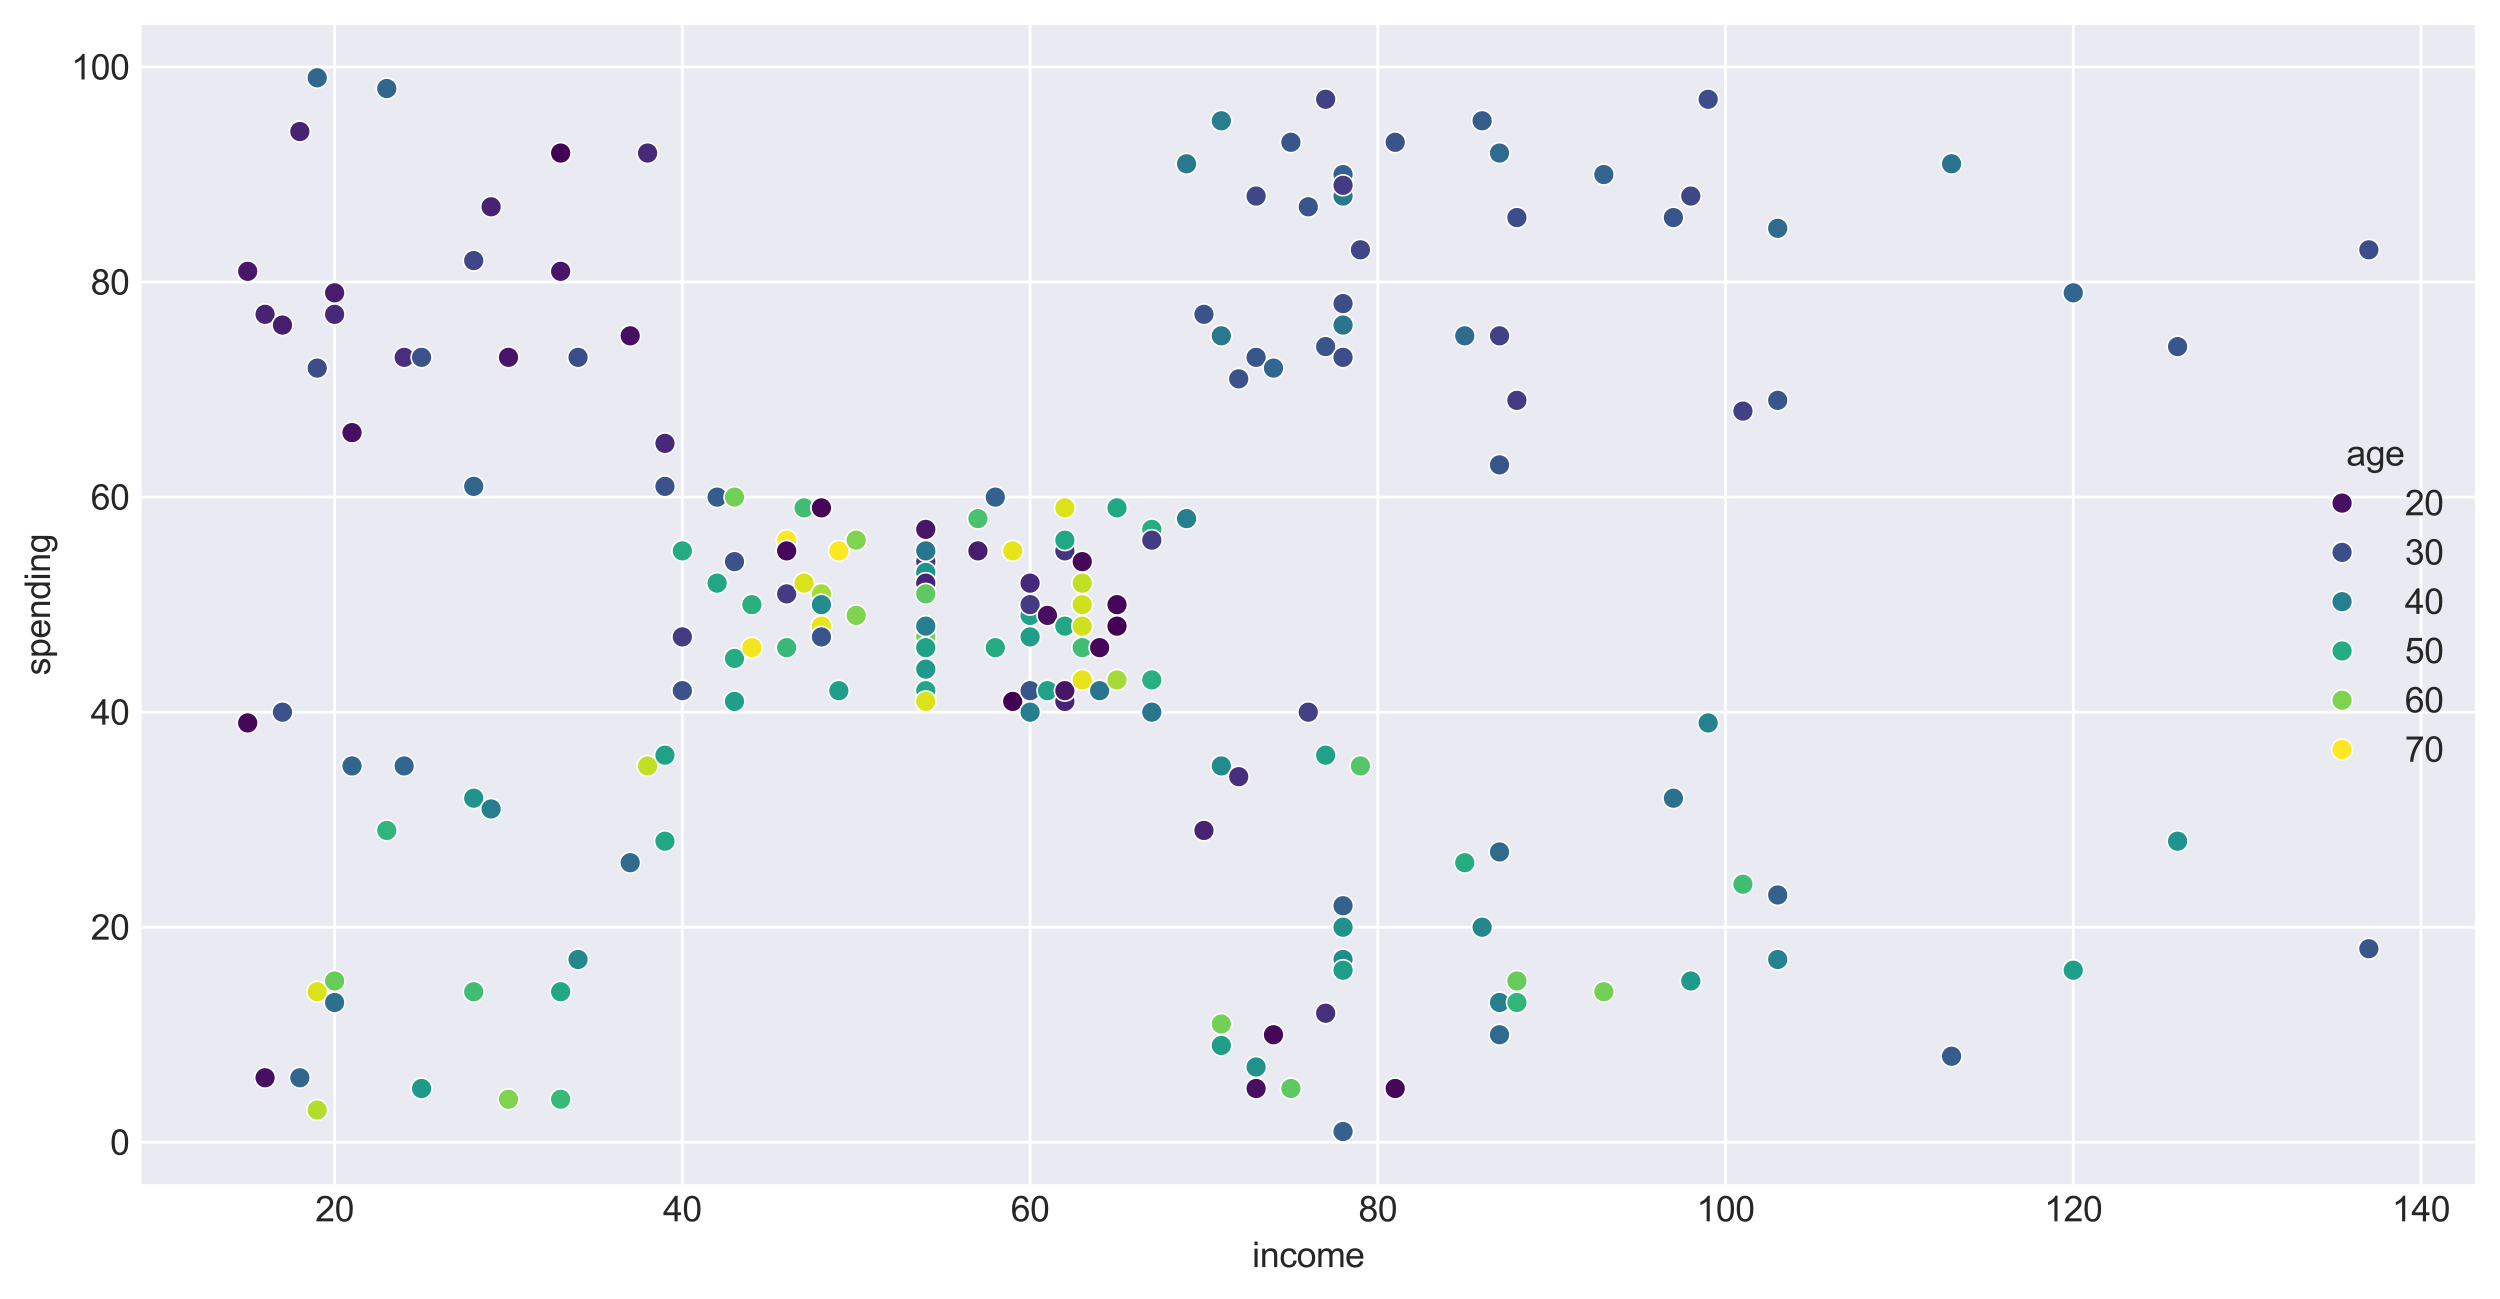 <?xml version="1.0" encoding="utf-8" standalone="no"?>
<!DOCTYPE svg PUBLIC "-//W3C//DTD SVG 1.1//EN"
  "http://www.w3.org/Graphics/SVG/1.1/DTD/svg11.dtd">
<svg xmlns:xlink="http://www.w3.org/1999/xlink" width="717.445pt" height="372.831pt" viewBox="0 0 717.445 372.831" xmlns="http://www.w3.org/2000/svg" version="1.1">
 <defs>
  <style type="text/css">*{stroke-linejoin: round; stroke-linecap: butt}</style>
 </defs>
 <g id="figure_1">
  <g id="patch_1">
   <path d="M 0 372.831 
L 717.445 372.831 
L 717.445 0 
L 0 0 
z
" style="fill: #ffffff"/>
  </g>
  <g id="axes_1">
   <g id="patch_2">
    <path d="M 40.645 339.84 
L 710.245 339.84 
L 710.245 7.2 
L 40.645 7.2 
z
" style="fill: #eaeaf2"/>
   </g>
   <g id="matplotlib.axis_1">
    <g id="xtick_1">
     <g id="line2d_1">
      <path d="M 96.03 339.84 
L 96.03 7.2 
" clip-path="url(#p7fd4989343)" style="fill: none; stroke: #ffffff; stroke-width: 0.8; stroke-linecap: round"/>
     </g>
     <g id="text_1">
      <!-- 20 -->
      <g style="fill: #262626" transform="translate(90.469 350.498) scale(0.1 -0.1)">
       <defs>
        <path id="ArialMT-32" d="M 3222 541 
L 3222 0 
L 194 0 
Q 188 203 259 391 
Q 375 700 629 1000 
Q 884 1300 1366 1694 
Q 2113 2306 2375 2664 
Q 2638 3022 2638 3341 
Q 2638 3675 2398 3904 
Q 2159 4134 1775 4134 
Q 1369 4134 1125 3890 
Q 881 3647 878 3216 
L 300 3275 
Q 359 3922 746 4261 
Q 1134 4600 1788 4600 
Q 2447 4600 2831 4234 
Q 3216 3869 3216 3328 
Q 3216 3053 3103 2787 
Q 2991 2522 2730 2228 
Q 2469 1934 1863 1422 
Q 1356 997 1212 845 
Q 1069 694 975 541 
L 3222 541 
z
" transform="scale(0.016)"/>
        <path id="ArialMT-30" d="M 266 2259 
Q 266 3072 433 3567 
Q 600 4063 929 4331 
Q 1259 4600 1759 4600 
Q 2128 4600 2406 4451 
Q 2684 4303 2865 4023 
Q 3047 3744 3150 3342 
Q 3253 2941 3253 2259 
Q 3253 1453 3087 958 
Q 2922 463 2592 192 
Q 2263 -78 1759 -78 
Q 1097 -78 719 397 
Q 266 969 266 2259 
z
M 844 2259 
Q 844 1131 1108 757 
Q 1372 384 1759 384 
Q 2147 384 2411 759 
Q 2675 1134 2675 2259 
Q 2675 3391 2411 3762 
Q 2147 4134 1753 4134 
Q 1366 4134 1134 3806 
Q 844 3388 844 2259 
z
" transform="scale(0.016)"/>
       </defs>
       <use xlink:href="#ArialMT-32"/>
       <use xlink:href="#ArialMT-30" x="55.615"/>
      </g>
     </g>
    </g>
    <g id="xtick_2">
     <g id="line2d_2">
      <path d="M 195.821 339.84 
L 195.821 7.2 
" clip-path="url(#p7fd4989343)" style="fill: none; stroke: #ffffff; stroke-width: 0.8; stroke-linecap: round"/>
     </g>
     <g id="text_2">
      <!-- 40 -->
      <g style="fill: #262626" transform="translate(190.26 350.498) scale(0.1 -0.1)">
       <defs>
        <path id="ArialMT-34" d="M 2069 0 
L 2069 1097 
L 81 1097 
L 81 1613 
L 2172 4581 
L 2631 4581 
L 2631 1613 
L 3250 1613 
L 3250 1097 
L 2631 1097 
L 2631 0 
L 2069 0 
z
M 2069 1613 
L 2069 3678 
L 634 1613 
L 2069 1613 
z
" transform="scale(0.016)"/>
       </defs>
       <use xlink:href="#ArialMT-34"/>
       <use xlink:href="#ArialMT-30" x="55.615"/>
      </g>
     </g>
    </g>
    <g id="xtick_3">
     <g id="line2d_3">
      <path d="M 295.612 339.84 
L 295.612 7.2 
" clip-path="url(#p7fd4989343)" style="fill: none; stroke: #ffffff; stroke-width: 0.8; stroke-linecap: round"/>
     </g>
     <g id="text_3">
      <!-- 60 -->
      <g style="fill: #262626" transform="translate(290.051 350.498) scale(0.1 -0.1)">
       <defs>
        <path id="ArialMT-36" d="M 3184 3459 
L 2625 3416 
Q 2550 3747 2413 3897 
Q 2184 4138 1850 4138 
Q 1581 4138 1378 3988 
Q 1113 3794 959 3422 
Q 806 3050 800 2363 
Q 1003 2672 1297 2822 
Q 1591 2972 1913 2972 
Q 2475 2972 2870 2558 
Q 3266 2144 3266 1488 
Q 3266 1056 3080 686 
Q 2894 316 2569 119 
Q 2244 -78 1831 -78 
Q 1128 -78 684 439 
Q 241 956 241 2144 
Q 241 3472 731 4075 
Q 1159 4600 1884 4600 
Q 2425 4600 2770 4297 
Q 3116 3994 3184 3459 
z
M 888 1484 
Q 888 1194 1011 928 
Q 1134 663 1356 523 
Q 1578 384 1822 384 
Q 2178 384 2434 671 
Q 2691 959 2691 1453 
Q 2691 1928 2437 2201 
Q 2184 2475 1800 2475 
Q 1419 2475 1153 2201 
Q 888 1928 888 1484 
z
" transform="scale(0.016)"/>
       </defs>
       <use xlink:href="#ArialMT-36"/>
       <use xlink:href="#ArialMT-30" x="55.615"/>
      </g>
     </g>
    </g>
    <g id="xtick_4">
     <g id="line2d_4">
      <path d="M 395.404 339.84 
L 395.404 7.2 
" clip-path="url(#p7fd4989343)" style="fill: none; stroke: #ffffff; stroke-width: 0.8; stroke-linecap: round"/>
     </g>
     <g id="text_4">
      <!-- 80 -->
      <g style="fill: #262626" transform="translate(389.843 350.498) scale(0.1 -0.1)">
       <defs>
        <path id="ArialMT-38" d="M 1131 2484 
Q 781 2613 612 2850 
Q 444 3088 444 3419 
Q 444 3919 803 4259 
Q 1163 4600 1759 4600 
Q 2359 4600 2725 4251 
Q 3091 3903 3091 3403 
Q 3091 3084 2923 2848 
Q 2756 2613 2416 2484 
Q 2838 2347 3058 2040 
Q 3278 1734 3278 1309 
Q 3278 722 2862 322 
Q 2447 -78 1769 -78 
Q 1091 -78 675 323 
Q 259 725 259 1325 
Q 259 1772 486 2073 
Q 713 2375 1131 2484 
z
M 1019 3438 
Q 1019 3113 1228 2906 
Q 1438 2700 1772 2700 
Q 2097 2700 2305 2904 
Q 2513 3109 2513 3406 
Q 2513 3716 2298 3927 
Q 2084 4138 1766 4138 
Q 1444 4138 1231 3931 
Q 1019 3725 1019 3438 
z
M 838 1322 
Q 838 1081 952 856 
Q 1066 631 1291 507 
Q 1516 384 1775 384 
Q 2178 384 2440 643 
Q 2703 903 2703 1303 
Q 2703 1709 2433 1975 
Q 2163 2241 1756 2241 
Q 1359 2241 1098 1978 
Q 838 1716 838 1322 
z
" transform="scale(0.016)"/>
       </defs>
       <use xlink:href="#ArialMT-38"/>
       <use xlink:href="#ArialMT-30" x="55.615"/>
      </g>
     </g>
    </g>
    <g id="xtick_5">
     <g id="line2d_5">
      <path d="M 495.195 339.84 
L 495.195 7.2 
" clip-path="url(#p7fd4989343)" style="fill: none; stroke: #ffffff; stroke-width: 0.8; stroke-linecap: round"/>
     </g>
     <g id="text_5">
      <!-- 100 -->
      <g style="fill: #262626" transform="translate(486.854 350.498) scale(0.1 -0.1)">
       <defs>
        <path id="ArialMT-31" d="M 2384 0 
L 1822 0 
L 1822 3584 
Q 1619 3391 1289 3197 
Q 959 3003 697 2906 
L 697 3450 
Q 1169 3672 1522 3987 
Q 1875 4303 2022 4600 
L 2384 4600 
L 2384 0 
z
" transform="scale(0.016)"/>
       </defs>
       <use xlink:href="#ArialMT-31"/>
       <use xlink:href="#ArialMT-30" x="55.615"/>
       <use xlink:href="#ArialMT-30" x="111.23"/>
      </g>
     </g>
    </g>
    <g id="xtick_6">
     <g id="line2d_6">
      <path d="M 594.986 339.84 
L 594.986 7.2 
" clip-path="url(#p7fd4989343)" style="fill: none; stroke: #ffffff; stroke-width: 0.8; stroke-linecap: round"/>
     </g>
     <g id="text_6">
      <!-- 120 -->
      <g style="fill: #262626" transform="translate(586.645 350.498) scale(0.1 -0.1)">
       <use xlink:href="#ArialMT-31"/>
       <use xlink:href="#ArialMT-32" x="55.615"/>
       <use xlink:href="#ArialMT-30" x="111.23"/>
      </g>
     </g>
    </g>
    <g id="xtick_7">
     <g id="line2d_7">
      <path d="M 694.778 339.84 
L 694.778 7.2 
" clip-path="url(#p7fd4989343)" style="fill: none; stroke: #ffffff; stroke-width: 0.8; stroke-linecap: round"/>
     </g>
     <g id="text_7">
      <!-- 140 -->
      <g style="fill: #262626" transform="translate(686.436 350.498) scale(0.1 -0.1)">
       <use xlink:href="#ArialMT-31"/>
       <use xlink:href="#ArialMT-34" x="55.615"/>
       <use xlink:href="#ArialMT-30" x="111.23"/>
      </g>
     </g>
    </g>
    <g id="text_8">
     <!-- income -->
     <g style="fill: #262626" transform="translate(359.328 363.643) scale(0.1 -0.1)">
      <defs>
       <path id="ArialMT-69" d="M 425 3934 
L 425 4581 
L 988 4581 
L 988 3934 
L 425 3934 
z
M 425 0 
L 425 3319 
L 988 3319 
L 988 0 
L 425 0 
z
" transform="scale(0.016)"/>
       <path id="ArialMT-6e" d="M 422 0 
L 422 3319 
L 928 3319 
L 928 2847 
Q 1294 3394 1984 3394 
Q 2284 3394 2536 3286 
Q 2788 3178 2913 3003 
Q 3038 2828 3088 2588 
Q 3119 2431 3119 2041 
L 3119 0 
L 2556 0 
L 2556 2019 
Q 2556 2363 2490 2533 
Q 2425 2703 2258 2804 
Q 2091 2906 1866 2906 
Q 1506 2906 1245 2678 
Q 984 2450 984 1813 
L 984 0 
L 422 0 
z
" transform="scale(0.016)"/>
       <path id="ArialMT-63" d="M 2588 1216 
L 3141 1144 
Q 3050 572 2676 248 
Q 2303 -75 1759 -75 
Q 1078 -75 664 370 
Q 250 816 250 1647 
Q 250 2184 428 2587 
Q 606 2991 970 3192 
Q 1334 3394 1763 3394 
Q 2303 3394 2647 3120 
Q 2991 2847 3088 2344 
L 2541 2259 
Q 2463 2594 2264 2762 
Q 2066 2931 1784 2931 
Q 1359 2931 1093 2626 
Q 828 2322 828 1663 
Q 828 994 1084 691 
Q 1341 388 1753 388 
Q 2084 388 2306 591 
Q 2528 794 2588 1216 
z
" transform="scale(0.016)"/>
       <path id="ArialMT-6f" d="M 213 1659 
Q 213 2581 725 3025 
Q 1153 3394 1769 3394 
Q 2453 3394 2887 2945 
Q 3322 2497 3322 1706 
Q 3322 1066 3130 698 
Q 2938 331 2570 128 
Q 2203 -75 1769 -75 
Q 1072 -75 642 372 
Q 213 819 213 1659 
z
M 791 1659 
Q 791 1022 1069 705 
Q 1347 388 1769 388 
Q 2188 388 2466 706 
Q 2744 1025 2744 1678 
Q 2744 2294 2464 2611 
Q 2184 2928 1769 2928 
Q 1347 2928 1069 2612 
Q 791 2297 791 1659 
z
" transform="scale(0.016)"/>
       <path id="ArialMT-6d" d="M 422 0 
L 422 3319 
L 925 3319 
L 925 2853 
Q 1081 3097 1340 3245 
Q 1600 3394 1931 3394 
Q 2300 3394 2536 3241 
Q 2772 3088 2869 2813 
Q 3263 3394 3894 3394 
Q 4388 3394 4653 3120 
Q 4919 2847 4919 2278 
L 4919 0 
L 4359 0 
L 4359 2091 
Q 4359 2428 4304 2576 
Q 4250 2725 4106 2815 
Q 3963 2906 3769 2906 
Q 3419 2906 3187 2673 
Q 2956 2441 2956 1928 
L 2956 0 
L 2394 0 
L 2394 2156 
Q 2394 2531 2256 2718 
Q 2119 2906 1806 2906 
Q 1569 2906 1367 2781 
Q 1166 2656 1075 2415 
Q 984 2175 984 1722 
L 984 0 
L 422 0 
z
" transform="scale(0.016)"/>
       <path id="ArialMT-65" d="M 2694 1069 
L 3275 997 
Q 3138 488 2766 206 
Q 2394 -75 1816 -75 
Q 1088 -75 661 373 
Q 234 822 234 1631 
Q 234 2469 665 2931 
Q 1097 3394 1784 3394 
Q 2450 3394 2872 2941 
Q 3294 2488 3294 1666 
Q 3294 1616 3291 1516 
L 816 1516 
Q 847 969 1125 678 
Q 1403 388 1819 388 
Q 2128 388 2347 550 
Q 2566 713 2694 1069 
z
M 847 1978 
L 2700 1978 
Q 2663 2397 2488 2606 
Q 2219 2931 1791 2931 
Q 1403 2931 1139 2672 
Q 875 2413 847 1978 
z
" transform="scale(0.016)"/>
      </defs>
      <use xlink:href="#ArialMT-69"/>
      <use xlink:href="#ArialMT-6e" x="22.217"/>
      <use xlink:href="#ArialMT-63" x="77.832"/>
      <use xlink:href="#ArialMT-6f" x="127.832"/>
      <use xlink:href="#ArialMT-6d" x="183.447"/>
      <use xlink:href="#ArialMT-65" x="266.748"/>
     </g>
    </g>
   </g>
   <g id="matplotlib.axis_2">
    <g id="ytick_1">
     <g id="line2d_8">
      <path d="M 40.645 327.806 
L 710.245 327.806 
" clip-path="url(#p7fd4989343)" style="fill: none; stroke: #ffffff; stroke-width: 0.8; stroke-linecap: round"/>
     </g>
     <g id="text_9">
      <!-- 0 -->
      <g style="fill: #262626" transform="translate(31.584 331.385) scale(0.1 -0.1)">
       <use xlink:href="#ArialMT-30"/>
      </g>
     </g>
    </g>
    <g id="ytick_2">
     <g id="line2d_9">
      <path d="M 40.645 266.091 
L 710.245 266.091 
" clip-path="url(#p7fd4989343)" style="fill: none; stroke: #ffffff; stroke-width: 0.8; stroke-linecap: round"/>
     </g>
     <g id="text_10">
      <!-- 20 -->
      <g style="fill: #262626" transform="translate(26.023 269.67) scale(0.1 -0.1)">
       <use xlink:href="#ArialMT-32"/>
       <use xlink:href="#ArialMT-30" x="55.615"/>
      </g>
     </g>
    </g>
    <g id="ytick_3">
     <g id="line2d_10">
      <path d="M 40.645 204.377 
L 710.245 204.377 
" clip-path="url(#p7fd4989343)" style="fill: none; stroke: #ffffff; stroke-width: 0.8; stroke-linecap: round"/>
     </g>
     <g id="text_11">
      <!-- 40 -->
      <g style="fill: #262626" transform="translate(26.023 207.956) scale(0.1 -0.1)">
       <use xlink:href="#ArialMT-34"/>
       <use xlink:href="#ArialMT-30" x="55.615"/>
      </g>
     </g>
    </g>
    <g id="ytick_4">
     <g id="line2d_11">
      <path d="M 40.645 142.663 
L 710.245 142.663 
" clip-path="url(#p7fd4989343)" style="fill: none; stroke: #ffffff; stroke-width: 0.8; stroke-linecap: round"/>
     </g>
     <g id="text_12">
      <!-- 60 -->
      <g style="fill: #262626" transform="translate(26.023 146.242) scale(0.1 -0.1)">
       <use xlink:href="#ArialMT-36"/>
       <use xlink:href="#ArialMT-30" x="55.615"/>
      </g>
     </g>
    </g>
    <g id="ytick_5">
     <g id="line2d_12">
      <path d="M 40.645 80.949 
L 710.245 80.949 
" clip-path="url(#p7fd4989343)" style="fill: none; stroke: #ffffff; stroke-width: 0.8; stroke-linecap: round"/>
     </g>
     <g id="text_13">
      <!-- 80 -->
      <g style="fill: #262626" transform="translate(26.023 84.527) scale(0.1 -0.1)">
       <use xlink:href="#ArialMT-38"/>
       <use xlink:href="#ArialMT-30" x="55.615"/>
      </g>
     </g>
    </g>
    <g id="ytick_6">
     <g id="line2d_13">
      <path d="M 40.645 19.234 
L 710.245 19.234 
" clip-path="url(#p7fd4989343)" style="fill: none; stroke: #ffffff; stroke-width: 0.8; stroke-linecap: round"/>
     </g>
     <g id="text_14">
      <!-- 100 -->
      <g style="fill: #262626" transform="translate(20.462 22.813) scale(0.1 -0.1)">
       <use xlink:href="#ArialMT-31"/>
       <use xlink:href="#ArialMT-30" x="55.615"/>
       <use xlink:href="#ArialMT-30" x="111.23"/>
      </g>
     </g>
    </g>
    <g id="text_15">
     <!-- spending -->
     <g style="fill: #262626" transform="translate(14.358 193.814) rotate(-90) scale(0.1 -0.1)">
      <defs>
       <path id="ArialMT-73" d="M 197 991 
L 753 1078 
Q 800 744 1014 566 
Q 1228 388 1613 388 
Q 2000 388 2187 545 
Q 2375 703 2375 916 
Q 2375 1106 2209 1216 
Q 2094 1291 1634 1406 
Q 1016 1563 777 1677 
Q 538 1791 414 1992 
Q 291 2194 291 2438 
Q 291 2659 392 2848 
Q 494 3038 669 3163 
Q 800 3259 1026 3326 
Q 1253 3394 1513 3394 
Q 1903 3394 2198 3281 
Q 2494 3169 2634 2976 
Q 2775 2784 2828 2463 
L 2278 2388 
Q 2241 2644 2061 2787 
Q 1881 2931 1553 2931 
Q 1166 2931 1000 2803 
Q 834 2675 834 2503 
Q 834 2394 903 2306 
Q 972 2216 1119 2156 
Q 1203 2125 1616 2013 
Q 2213 1853 2448 1751 
Q 2684 1650 2818 1456 
Q 2953 1263 2953 975 
Q 2953 694 2789 445 
Q 2625 197 2315 61 
Q 2006 -75 1616 -75 
Q 969 -75 630 194 
Q 291 463 197 991 
z
" transform="scale(0.016)"/>
       <path id="ArialMT-70" d="M 422 -1272 
L 422 3319 
L 934 3319 
L 934 2888 
Q 1116 3141 1344 3267 
Q 1572 3394 1897 3394 
Q 2322 3394 2647 3175 
Q 2972 2956 3137 2557 
Q 3303 2159 3303 1684 
Q 3303 1175 3120 767 
Q 2938 359 2589 142 
Q 2241 -75 1856 -75 
Q 1575 -75 1351 44 
Q 1128 163 984 344 
L 984 -1272 
L 422 -1272 
z
M 931 1641 
Q 931 1000 1190 694 
Q 1450 388 1819 388 
Q 2194 388 2461 705 
Q 2728 1022 2728 1688 
Q 2728 2322 2467 2637 
Q 2206 2953 1844 2953 
Q 1484 2953 1207 2617 
Q 931 2281 931 1641 
z
" transform="scale(0.016)"/>
       <path id="ArialMT-64" d="M 2575 0 
L 2575 419 
Q 2259 -75 1647 -75 
Q 1250 -75 917 144 
Q 584 363 401 755 
Q 219 1147 219 1656 
Q 219 2153 384 2558 
Q 550 2963 881 3178 
Q 1213 3394 1622 3394 
Q 1922 3394 2156 3267 
Q 2391 3141 2538 2938 
L 2538 4581 
L 3097 4581 
L 3097 0 
L 2575 0 
z
M 797 1656 
Q 797 1019 1065 703 
Q 1334 388 1700 388 
Q 2069 388 2326 689 
Q 2584 991 2584 1609 
Q 2584 2291 2321 2609 
Q 2059 2928 1675 2928 
Q 1300 2928 1048 2622 
Q 797 2316 797 1656 
z
" transform="scale(0.016)"/>
       <path id="ArialMT-67" d="M 319 -275 
L 866 -356 
Q 900 -609 1056 -725 
Q 1266 -881 1628 -881 
Q 2019 -881 2231 -725 
Q 2444 -569 2519 -288 
Q 2563 -116 2559 434 
Q 2191 0 1641 0 
Q 956 0 581 494 
Q 206 988 206 1678 
Q 206 2153 378 2554 
Q 550 2956 876 3175 
Q 1203 3394 1644 3394 
Q 2231 3394 2613 2919 
L 2613 3319 
L 3131 3319 
L 3131 450 
Q 3131 -325 2973 -648 
Q 2816 -972 2473 -1159 
Q 2131 -1347 1631 -1347 
Q 1038 -1347 672 -1080 
Q 306 -813 319 -275 
z
M 784 1719 
Q 784 1066 1043 766 
Q 1303 466 1694 466 
Q 2081 466 2343 764 
Q 2606 1063 2606 1700 
Q 2606 2309 2336 2618 
Q 2066 2928 1684 2928 
Q 1309 2928 1046 2623 
Q 784 2319 784 1719 
z
" transform="scale(0.016)"/>
      </defs>
      <use xlink:href="#ArialMT-73"/>
      <use xlink:href="#ArialMT-70" x="50"/>
      <use xlink:href="#ArialMT-65" x="105.615"/>
      <use xlink:href="#ArialMT-6e" x="161.23"/>
      <use xlink:href="#ArialMT-64" x="216.846"/>
      <use xlink:href="#ArialMT-69" x="272.461"/>
      <use xlink:href="#ArialMT-6e" x="294.678"/>
      <use xlink:href="#ArialMT-67" x="350.293"/>
     </g>
    </g>
   </g>
   <g id="PathCollection_1">
    <defs>
     <path id="C0_0_bbdc0d5911" d="M 0 3 
C 0.796 3 1.559 2.684 2.121 2.121 
C 2.684 1.559 3 0.796 3 -0 
C 3 -0.796 2.684 -1.559 2.121 -2.121 
C 1.559 -2.684 0.796 -3 0 -3 
C -0.796 -3 -1.559 -2.684 -2.121 -2.121 
C -2.684 -1.559 -3 -0.796 -3 0 
C -3 0.796 -2.684 1.559 -2.121 2.121 
C -1.559 2.684 -0.796 3 0 3 
z
"/>
    </defs>
    <g clip-path="url(#p7fd4989343)">
     <use xlink:href="#C0_0_bbdc0d5911" x="71.082" y="207.463" style="fill: #46075a; stroke: #ffffff; stroke-width: 0.48"/>
    </g>
    <g clip-path="url(#p7fd4989343)">
     <use xlink:href="#C0_0_bbdc0d5911" x="71.082" y="77.863" style="fill: #481668; stroke: #ffffff; stroke-width: 0.48"/>
    </g>
    <g clip-path="url(#p7fd4989343)">
     <use xlink:href="#C0_0_bbdc0d5911" x="76.071" y="309.291" style="fill: #470e61; stroke: #ffffff; stroke-width: 0.48"/>
    </g>
    <g clip-path="url(#p7fd4989343)">
     <use xlink:href="#C0_0_bbdc0d5911" x="76.071" y="90.206" style="fill: #482374; stroke: #ffffff; stroke-width: 0.48"/>
    </g>
    <g clip-path="url(#p7fd4989343)">
     <use xlink:href="#C0_0_bbdc0d5911" x="81.061" y="204.377" style="fill: #3b528b; stroke: #ffffff; stroke-width: 0.48"/>
    </g>
    <g clip-path="url(#p7fd4989343)">
     <use xlink:href="#C0_0_bbdc0d5911" x="81.061" y="93.291" style="fill: #481c6e; stroke: #ffffff; stroke-width: 0.48"/>
    </g>
    <g clip-path="url(#p7fd4989343)">
     <use xlink:href="#C0_0_bbdc0d5911" x="86.05" y="309.291" style="fill: #31668e; stroke: #ffffff; stroke-width: 0.48"/>
    </g>
    <g clip-path="url(#p7fd4989343)">
     <use xlink:href="#C0_0_bbdc0d5911" x="86.05" y="37.749" style="fill: #482374; stroke: #ffffff; stroke-width: 0.48"/>
    </g>
    <g clip-path="url(#p7fd4989343)">
     <use xlink:href="#C0_0_bbdc0d5911" x="91.04" y="318.549" style="fill: #b2dd2d; stroke: #ffffff; stroke-width: 0.48"/>
    </g>
    <g clip-path="url(#p7fd4989343)">
     <use xlink:href="#C0_0_bbdc0d5911" x="91.04" y="105.634" style="fill: #3d4d8a; stroke: #ffffff; stroke-width: 0.48"/>
    </g>
    <g clip-path="url(#p7fd4989343)">
     <use xlink:href="#C0_0_bbdc0d5911" x="91.04" y="284.606" style="fill: #dae319; stroke: #ffffff; stroke-width: 0.48"/>
    </g>
    <g clip-path="url(#p7fd4989343)">
     <use xlink:href="#C0_0_bbdc0d5911" x="91.04" y="22.32" style="fill: #31668e; stroke: #ffffff; stroke-width: 0.48"/>
    </g>
    <g clip-path="url(#p7fd4989343)">
     <use xlink:href="#C0_0_bbdc0d5911" x="96.03" y="281.52" style="fill: #67cc5c; stroke: #ffffff; stroke-width: 0.48"/>
    </g>
    <g clip-path="url(#p7fd4989343)">
     <use xlink:href="#C0_0_bbdc0d5911" x="96.03" y="90.206" style="fill: #482979; stroke: #ffffff; stroke-width: 0.48"/>
    </g>
    <g clip-path="url(#p7fd4989343)">
     <use xlink:href="#C0_0_bbdc0d5911" x="96.03" y="287.691" style="fill: #2d708e; stroke: #ffffff; stroke-width: 0.48"/>
    </g>
    <g clip-path="url(#p7fd4989343)">
     <use xlink:href="#C0_0_bbdc0d5911" x="96.03" y="84.034" style="fill: #481c6e; stroke: #ffffff; stroke-width: 0.48"/>
    </g>
    <g clip-path="url(#p7fd4989343)">
     <use xlink:href="#C0_0_bbdc0d5911" x="101.019" y="219.806" style="fill: #31668e; stroke: #ffffff; stroke-width: 0.48"/>
    </g>
    <g clip-path="url(#p7fd4989343)">
     <use xlink:href="#C0_0_bbdc0d5911" x="101.019" y="124.149" style="fill: #470e61; stroke: #ffffff; stroke-width: 0.48"/>
    </g>
    <g clip-path="url(#p7fd4989343)">
     <use xlink:href="#C0_0_bbdc0d5911" x="110.998" y="238.32" style="fill: #31b57b; stroke: #ffffff; stroke-width: 0.48"/>
    </g>
    <g clip-path="url(#p7fd4989343)">
     <use xlink:href="#C0_0_bbdc0d5911" x="110.998" y="25.406" style="fill: #31668e; stroke: #ffffff; stroke-width: 0.48"/>
    </g>
    <g clip-path="url(#p7fd4989343)">
     <use xlink:href="#C0_0_bbdc0d5911" x="115.988" y="219.806" style="fill: #31668e; stroke: #ffffff; stroke-width: 0.48"/>
    </g>
    <g clip-path="url(#p7fd4989343)">
     <use xlink:href="#C0_0_bbdc0d5911" x="115.988" y="102.549" style="fill: #472f7d; stroke: #ffffff; stroke-width: 0.48"/>
    </g>
    <g clip-path="url(#p7fd4989343)">
     <use xlink:href="#C0_0_bbdc0d5911" x="120.977" y="312.377" style="fill: #1f998a; stroke: #ffffff; stroke-width: 0.48"/>
    </g>
    <g clip-path="url(#p7fd4989343)">
     <use xlink:href="#C0_0_bbdc0d5911" x="120.977" y="102.549" style="fill: #3b528b; stroke: #ffffff; stroke-width: 0.48"/>
    </g>
    <g clip-path="url(#p7fd4989343)">
     <use xlink:href="#C0_0_bbdc0d5911" x="135.946" y="284.606" style="fill: #40bd72; stroke: #ffffff; stroke-width: 0.48"/>
    </g>
    <g clip-path="url(#p7fd4989343)">
     <use xlink:href="#C0_0_bbdc0d5911" x="135.946" y="74.777" style="fill: #3f4788; stroke: #ffffff; stroke-width: 0.48"/>
    </g>
    <g clip-path="url(#p7fd4989343)">
     <use xlink:href="#C0_0_bbdc0d5911" x="135.946" y="229.063" style="fill: #1f948c; stroke: #ffffff; stroke-width: 0.48"/>
    </g>
    <g clip-path="url(#p7fd4989343)">
     <use xlink:href="#C0_0_bbdc0d5911" x="135.946" y="139.577" style="fill: #31668e; stroke: #ffffff; stroke-width: 0.48"/>
    </g>
    <g clip-path="url(#p7fd4989343)">
     <use xlink:href="#C0_0_bbdc0d5911" x="140.936" y="232.149" style="fill: #277e8e; stroke: #ffffff; stroke-width: 0.48"/>
    </g>
    <g clip-path="url(#p7fd4989343)">
     <use xlink:href="#C0_0_bbdc0d5911" x="140.936" y="59.349" style="fill: #482374; stroke: #ffffff; stroke-width: 0.48"/>
    </g>
    <g clip-path="url(#p7fd4989343)">
     <use xlink:href="#C0_0_bbdc0d5911" x="145.925" y="315.463" style="fill: #7fd34e; stroke: #ffffff; stroke-width: 0.48"/>
    </g>
    <g clip-path="url(#p7fd4989343)">
     <use xlink:href="#C0_0_bbdc0d5911" x="145.925" y="102.549" style="fill: #481668; stroke: #ffffff; stroke-width: 0.48"/>
    </g>
    <g clip-path="url(#p7fd4989343)">
     <use xlink:href="#C0_0_bbdc0d5911" x="160.894" y="315.463" style="fill: #38b977; stroke: #ffffff; stroke-width: 0.48"/>
    </g>
    <g clip-path="url(#p7fd4989343)">
     <use xlink:href="#C0_0_bbdc0d5911" x="160.894" y="43.92" style="fill: #440154; stroke: #ffffff; stroke-width: 0.48"/>
    </g>
    <g clip-path="url(#p7fd4989343)">
     <use xlink:href="#C0_0_bbdc0d5911" x="160.894" y="284.606" style="fill: #22a785; stroke: #ffffff; stroke-width: 0.48"/>
    </g>
    <g clip-path="url(#p7fd4989343)">
     <use xlink:href="#C0_0_bbdc0d5911" x="160.894" y="77.863" style="fill: #481668; stroke: #ffffff; stroke-width: 0.48"/>
    </g>
    <g clip-path="url(#p7fd4989343)">
     <use xlink:href="#C0_0_bbdc0d5911" x="165.883" y="275.349" style="fill: #24878e; stroke: #ffffff; stroke-width: 0.48"/>
    </g>
    <g clip-path="url(#p7fd4989343)">
     <use xlink:href="#C0_0_bbdc0d5911" x="165.883" y="102.549" style="fill: #3d4d8a; stroke: #ffffff; stroke-width: 0.48"/>
    </g>
    <g clip-path="url(#p7fd4989343)">
     <use xlink:href="#C0_0_bbdc0d5911" x="180.852" y="247.577" style="fill: #2f6b8e; stroke: #ffffff; stroke-width: 0.48"/>
    </g>
    <g clip-path="url(#p7fd4989343)">
     <use xlink:href="#C0_0_bbdc0d5911" x="180.852" y="96.377" style="fill: #470e61; stroke: #ffffff; stroke-width: 0.48"/>
    </g>
    <g clip-path="url(#p7fd4989343)">
     <use xlink:href="#C0_0_bbdc0d5911" x="185.842" y="219.806" style="fill: #c0df25; stroke: #ffffff; stroke-width: 0.48"/>
    </g>
    <g clip-path="url(#p7fd4989343)">
     <use xlink:href="#C0_0_bbdc0d5911" x="185.842" y="43.92" style="fill: #482979; stroke: #ffffff; stroke-width: 0.48"/>
    </g>
    <g clip-path="url(#p7fd4989343)">
     <use xlink:href="#C0_0_bbdc0d5911" x="190.831" y="216.72" style="fill: #1fa287; stroke: #ffffff; stroke-width: 0.48"/>
    </g>
    <g clip-path="url(#p7fd4989343)">
     <use xlink:href="#C0_0_bbdc0d5911" x="190.831" y="139.577" style="fill: #3b528b; stroke: #ffffff; stroke-width: 0.48"/>
    </g>
    <g clip-path="url(#p7fd4989343)">
     <use xlink:href="#C0_0_bbdc0d5911" x="190.831" y="241.406" style="fill: #22a785; stroke: #ffffff; stroke-width: 0.48"/>
    </g>
    <g clip-path="url(#p7fd4989343)">
     <use xlink:href="#C0_0_bbdc0d5911" x="190.831" y="127.234" style="fill: #482979; stroke: #ffffff; stroke-width: 0.48"/>
    </g>
    <g clip-path="url(#p7fd4989343)">
     <use xlink:href="#C0_0_bbdc0d5911" x="195.821" y="158.091" style="fill: #25ac82; stroke: #ffffff; stroke-width: 0.48"/>
    </g>
    <g clip-path="url(#p7fd4989343)">
     <use xlink:href="#C0_0_bbdc0d5911" x="195.821" y="182.777" style="fill: #443b84; stroke: #ffffff; stroke-width: 0.48"/>
    </g>
    <g clip-path="url(#p7fd4989343)">
     <use xlink:href="#C0_0_bbdc0d5911" x="195.821" y="198.206" style="fill: #3f4788; stroke: #ffffff; stroke-width: 0.48"/>
    </g>
    <g clip-path="url(#p7fd4989343)">
     <use xlink:href="#C0_0_bbdc0d5911" x="195.821" y="198.206" style="fill: #3b528b; stroke: #ffffff; stroke-width: 0.48"/>
    </g>
    <g clip-path="url(#p7fd4989343)">
     <use xlink:href="#C0_0_bbdc0d5911" x="205.8" y="167.349" style="fill: #22a785; stroke: #ffffff; stroke-width: 0.48"/>
    </g>
    <g clip-path="url(#p7fd4989343)">
     <use xlink:href="#C0_0_bbdc0d5911" x="205.8" y="142.663" style="fill: #365c8d; stroke: #ffffff; stroke-width: 0.48"/>
    </g>
    <g clip-path="url(#p7fd4989343)">
     <use xlink:href="#C0_0_bbdc0d5911" x="210.79" y="161.177" style="fill: #3b528b; stroke: #ffffff; stroke-width: 0.48"/>
    </g>
    <g clip-path="url(#p7fd4989343)">
     <use xlink:href="#C0_0_bbdc0d5911" x="210.79" y="142.663" style="fill: #73d056; stroke: #ffffff; stroke-width: 0.48"/>
    </g>
    <g clip-path="url(#p7fd4989343)">
     <use xlink:href="#C0_0_bbdc0d5911" x="210.79" y="188.949" style="fill: #25ac82; stroke: #ffffff; stroke-width: 0.48"/>
    </g>
    <g clip-path="url(#p7fd4989343)">
     <use xlink:href="#C0_0_bbdc0d5911" x="210.79" y="201.291" style="fill: #1f9e89; stroke: #ffffff; stroke-width: 0.48"/>
    </g>
    <g clip-path="url(#p7fd4989343)">
     <use xlink:href="#C0_0_bbdc0d5911" x="215.779" y="173.52" style="fill: #2ab07f; stroke: #ffffff; stroke-width: 0.48"/>
    </g>
    <g clip-path="url(#p7fd4989343)">
     <use xlink:href="#C0_0_bbdc0d5911" x="215.779" y="185.863" style="fill: #f4e61e; stroke: #ffffff; stroke-width: 0.48"/>
    </g>
    <g clip-path="url(#p7fd4989343)">
     <use xlink:href="#C0_0_bbdc0d5911" x="225.758" y="170.434" style="fill: #443b84; stroke: #ffffff; stroke-width: 0.48"/>
    </g>
    <g clip-path="url(#p7fd4989343)">
     <use xlink:href="#C0_0_bbdc0d5911" x="225.758" y="185.863" style="fill: #38b977; stroke: #ffffff; stroke-width: 0.48"/>
    </g>
    <g clip-path="url(#p7fd4989343)">
     <use xlink:href="#C0_0_bbdc0d5911" x="225.758" y="155.006" style="fill: #fde725; stroke: #ffffff; stroke-width: 0.48"/>
    </g>
    <g clip-path="url(#p7fd4989343)">
     <use xlink:href="#C0_0_bbdc0d5911" x="225.758" y="158.091" style="fill: #46075a; stroke: #ffffff; stroke-width: 0.48"/>
    </g>
    <g clip-path="url(#p7fd4989343)">
     <use xlink:href="#C0_0_bbdc0d5911" x="230.748" y="167.349" style="fill: #dae319; stroke: #ffffff; stroke-width: 0.48"/>
    </g>
    <g clip-path="url(#p7fd4989343)">
     <use xlink:href="#C0_0_bbdc0d5911" x="230.748" y="145.749" style="fill: #40bd72; stroke: #ffffff; stroke-width: 0.48"/>
    </g>
    <g clip-path="url(#p7fd4989343)">
     <use xlink:href="#C0_0_bbdc0d5911" x="235.737" y="170.434" style="fill: #a5db36; stroke: #ffffff; stroke-width: 0.48"/>
    </g>
    <g clip-path="url(#p7fd4989343)">
     <use xlink:href="#C0_0_bbdc0d5911" x="235.737" y="145.749" style="fill: #440154; stroke: #ffffff; stroke-width: 0.48"/>
    </g>
    <g clip-path="url(#p7fd4989343)">
     <use xlink:href="#C0_0_bbdc0d5911" x="235.737" y="173.52" style="fill: #228c8d; stroke: #ffffff; stroke-width: 0.48"/>
    </g>
    <g clip-path="url(#p7fd4989343)">
     <use xlink:href="#C0_0_bbdc0d5911" x="235.737" y="179.691" style="fill: #e7e419; stroke: #ffffff; stroke-width: 0.48"/>
    </g>
    <g clip-path="url(#p7fd4989343)">
     <use xlink:href="#C0_0_bbdc0d5911" x="235.737" y="145.749" style="fill: #46075a; stroke: #ffffff; stroke-width: 0.48"/>
    </g>
    <g clip-path="url(#p7fd4989343)">
     <use xlink:href="#C0_0_bbdc0d5911" x="235.737" y="182.777" style="fill: #39568c; stroke: #ffffff; stroke-width: 0.48"/>
    </g>
    <g clip-path="url(#p7fd4989343)">
     <use xlink:href="#C0_0_bbdc0d5911" x="240.727" y="158.091" style="fill: #fde725; stroke: #ffffff; stroke-width: 0.48"/>
    </g>
    <g clip-path="url(#p7fd4989343)">
     <use xlink:href="#C0_0_bbdc0d5911" x="240.727" y="198.206" style="fill: #1f9e89; stroke: #ffffff; stroke-width: 0.48"/>
    </g>
    <g clip-path="url(#p7fd4989343)">
     <use xlink:href="#C0_0_bbdc0d5911" x="245.717" y="176.606" style="fill: #7fd34e; stroke: #ffffff; stroke-width: 0.48"/>
    </g>
    <g clip-path="url(#p7fd4989343)">
     <use xlink:href="#C0_0_bbdc0d5911" x="245.717" y="155.006" style="fill: #7fd34e; stroke: #ffffff; stroke-width: 0.48"/>
    </g>
    <g clip-path="url(#p7fd4989343)">
     <use xlink:href="#C0_0_bbdc0d5911" x="265.675" y="182.777" style="fill: #73d056; stroke: #ffffff; stroke-width: 0.48"/>
    </g>
    <g clip-path="url(#p7fd4989343)">
     <use xlink:href="#C0_0_bbdc0d5911" x="265.675" y="161.177" style="fill: #453581; stroke: #ffffff; stroke-width: 0.48"/>
    </g>
    <g clip-path="url(#p7fd4989343)">
     <use xlink:href="#C0_0_bbdc0d5911" x="265.675" y="164.263" style="fill: #1f948c; stroke: #ffffff; stroke-width: 0.48"/>
    </g>
    <g clip-path="url(#p7fd4989343)">
     <use xlink:href="#C0_0_bbdc0d5911" x="265.675" y="179.691" style="fill: #277e8e; stroke: #ffffff; stroke-width: 0.48"/>
    </g>
    <g clip-path="url(#p7fd4989343)">
     <use xlink:href="#C0_0_bbdc0d5911" x="265.675" y="167.349" style="fill: #482374; stroke: #ffffff; stroke-width: 0.48"/>
    </g>
    <g clip-path="url(#p7fd4989343)">
     <use xlink:href="#C0_0_bbdc0d5911" x="265.675" y="198.206" style="fill: #22a785; stroke: #ffffff; stroke-width: 0.48"/>
    </g>
    <g clip-path="url(#p7fd4989343)">
     <use xlink:href="#C0_0_bbdc0d5911" x="265.675" y="170.434" style="fill: #5ec962; stroke: #ffffff; stroke-width: 0.48"/>
    </g>
    <g clip-path="url(#p7fd4989343)">
     <use xlink:href="#C0_0_bbdc0d5911" x="265.675" y="158.091" style="fill: #2b748e; stroke: #ffffff; stroke-width: 0.48"/>
    </g>
    <g clip-path="url(#p7fd4989343)">
     <use xlink:href="#C0_0_bbdc0d5911" x="265.675" y="201.291" style="fill: #dae319; stroke: #ffffff; stroke-width: 0.48"/>
    </g>
    <g clip-path="url(#p7fd4989343)">
     <use xlink:href="#C0_0_bbdc0d5911" x="265.675" y="192.034" style="fill: #1f998a; stroke: #ffffff; stroke-width: 0.48"/>
    </g>
    <g clip-path="url(#p7fd4989343)">
     <use xlink:href="#C0_0_bbdc0d5911" x="265.675" y="151.92" style="fill: #481668; stroke: #ffffff; stroke-width: 0.48"/>
    </g>
    <g clip-path="url(#p7fd4989343)">
     <use xlink:href="#C0_0_bbdc0d5911" x="265.675" y="185.863" style="fill: #1fa287; stroke: #ffffff; stroke-width: 0.48"/>
    </g>
    <g clip-path="url(#p7fd4989343)">
     <use xlink:href="#C0_0_bbdc0d5911" x="280.644" y="148.834" style="fill: #4ac16d; stroke: #ffffff; stroke-width: 0.48"/>
    </g>
    <g clip-path="url(#p7fd4989343)">
     <use xlink:href="#C0_0_bbdc0d5911" x="280.644" y="158.091" style="fill: #481c6e; stroke: #ffffff; stroke-width: 0.48"/>
    </g>
    <g clip-path="url(#p7fd4989343)">
     <use xlink:href="#C0_0_bbdc0d5911" x="285.633" y="142.663" style="fill: #34618d; stroke: #ffffff; stroke-width: 0.48"/>
    </g>
    <g clip-path="url(#p7fd4989343)">
     <use xlink:href="#C0_0_bbdc0d5911" x="285.633" y="185.863" style="fill: #25ac82; stroke: #ffffff; stroke-width: 0.48"/>
    </g>
    <g clip-path="url(#p7fd4989343)">
     <use xlink:href="#C0_0_bbdc0d5911" x="290.623" y="158.091" style="fill: #e7e419; stroke: #ffffff; stroke-width: 0.48"/>
    </g>
    <g clip-path="url(#p7fd4989343)">
     <use xlink:href="#C0_0_bbdc0d5911" x="290.623" y="201.291" style="fill: #440154; stroke: #ffffff; stroke-width: 0.48"/>
    </g>
    <g clip-path="url(#p7fd4989343)">
     <use xlink:href="#C0_0_bbdc0d5911" x="295.612" y="176.606" style="fill: #1fa287; stroke: #ffffff; stroke-width: 0.48"/>
    </g>
    <g clip-path="url(#p7fd4989343)">
     <use xlink:href="#C0_0_bbdc0d5911" x="295.612" y="204.377" style="fill: #277e8e; stroke: #ffffff; stroke-width: 0.48"/>
    </g>
    <g clip-path="url(#p7fd4989343)">
     <use xlink:href="#C0_0_bbdc0d5911" x="295.612" y="198.206" style="fill: #39568c; stroke: #ffffff; stroke-width: 0.48"/>
    </g>
    <g clip-path="url(#p7fd4989343)">
     <use xlink:href="#C0_0_bbdc0d5911" x="295.612" y="167.349" style="fill: #482979; stroke: #ffffff; stroke-width: 0.48"/>
    </g>
    <g clip-path="url(#p7fd4989343)">
     <use xlink:href="#C0_0_bbdc0d5911" x="295.612" y="182.777" style="fill: #1f9e89; stroke: #ffffff; stroke-width: 0.48"/>
    </g>
    <g clip-path="url(#p7fd4989343)">
     <use xlink:href="#C0_0_bbdc0d5911" x="295.612" y="173.52" style="fill: #443b84; stroke: #ffffff; stroke-width: 0.48"/>
    </g>
    <g clip-path="url(#p7fd4989343)">
     <use xlink:href="#C0_0_bbdc0d5911" x="300.602" y="198.206" style="fill: #1fa287; stroke: #ffffff; stroke-width: 0.48"/>
    </g>
    <g clip-path="url(#p7fd4989343)">
     <use xlink:href="#C0_0_bbdc0d5911" x="300.602" y="176.606" style="fill: #470e61; stroke: #ffffff; stroke-width: 0.48"/>
    </g>
    <g clip-path="url(#p7fd4989343)">
     <use xlink:href="#C0_0_bbdc0d5911" x="305.591" y="201.291" style="fill: #482374; stroke: #ffffff; stroke-width: 0.48"/>
    </g>
    <g clip-path="url(#p7fd4989343)">
     <use xlink:href="#C0_0_bbdc0d5911" x="305.591" y="179.691" style="fill: #22a785; stroke: #ffffff; stroke-width: 0.48"/>
    </g>
    <g clip-path="url(#p7fd4989343)">
     <use xlink:href="#C0_0_bbdc0d5911" x="305.591" y="145.749" style="fill: #dae319; stroke: #ffffff; stroke-width: 0.48"/>
    </g>
    <g clip-path="url(#p7fd4989343)">
     <use xlink:href="#C0_0_bbdc0d5911" x="305.591" y="158.091" style="fill: #453581; stroke: #ffffff; stroke-width: 0.48"/>
    </g>
    <g clip-path="url(#p7fd4989343)">
     <use xlink:href="#C0_0_bbdc0d5911" x="305.591" y="155.006" style="fill: #22a785; stroke: #ffffff; stroke-width: 0.48"/>
    </g>
    <g clip-path="url(#p7fd4989343)">
     <use xlink:href="#C0_0_bbdc0d5911" x="305.591" y="198.206" style="fill: #481668; stroke: #ffffff; stroke-width: 0.48"/>
    </g>
    <g clip-path="url(#p7fd4989343)">
     <use xlink:href="#C0_0_bbdc0d5911" x="310.581" y="173.52" style="fill: #cde11d; stroke: #ffffff; stroke-width: 0.48"/>
    </g>
    <g clip-path="url(#p7fd4989343)">
     <use xlink:href="#C0_0_bbdc0d5911" x="310.581" y="185.863" style="fill: #40bd72; stroke: #ffffff; stroke-width: 0.48"/>
    </g>
    <g clip-path="url(#p7fd4989343)">
     <use xlink:href="#C0_0_bbdc0d5911" x="310.581" y="195.12" style="fill: #e7e419; stroke: #ffffff; stroke-width: 0.48"/>
    </g>
    <g clip-path="url(#p7fd4989343)">
     <use xlink:href="#C0_0_bbdc0d5911" x="310.581" y="179.691" style="fill: #cde11d; stroke: #ffffff; stroke-width: 0.48"/>
    </g>
    <g clip-path="url(#p7fd4989343)">
     <use xlink:href="#C0_0_bbdc0d5911" x="310.581" y="167.349" style="fill: #c0df25; stroke: #ffffff; stroke-width: 0.48"/>
    </g>
    <g clip-path="url(#p7fd4989343)">
     <use xlink:href="#C0_0_bbdc0d5911" x="310.581" y="161.177" style="fill: #46075a; stroke: #ffffff; stroke-width: 0.48"/>
    </g>
    <g clip-path="url(#p7fd4989343)">
     <use xlink:href="#C0_0_bbdc0d5911" x="315.57" y="198.206" style="fill: #2b748e; stroke: #ffffff; stroke-width: 0.48"/>
    </g>
    <g clip-path="url(#p7fd4989343)">
     <use xlink:href="#C0_0_bbdc0d5911" x="315.57" y="185.863" style="fill: #46075a; stroke: #ffffff; stroke-width: 0.48"/>
    </g>
    <g clip-path="url(#p7fd4989343)">
     <use xlink:href="#C0_0_bbdc0d5911" x="320.56" y="179.691" style="fill: #440154; stroke: #ffffff; stroke-width: 0.48"/>
    </g>
    <g clip-path="url(#p7fd4989343)">
     <use xlink:href="#C0_0_bbdc0d5911" x="320.56" y="173.52" style="fill: #46075a; stroke: #ffffff; stroke-width: 0.48"/>
    </g>
    <g clip-path="url(#p7fd4989343)">
     <use xlink:href="#C0_0_bbdc0d5911" x="320.56" y="195.12" style="fill: #a5db36; stroke: #ffffff; stroke-width: 0.48"/>
    </g>
    <g clip-path="url(#p7fd4989343)">
     <use xlink:href="#C0_0_bbdc0d5911" x="320.56" y="145.749" style="fill: #22a785; stroke: #ffffff; stroke-width: 0.48"/>
    </g>
    <g clip-path="url(#p7fd4989343)">
     <use xlink:href="#C0_0_bbdc0d5911" x="330.539" y="195.12" style="fill: #2ab07f; stroke: #ffffff; stroke-width: 0.48"/>
    </g>
    <g clip-path="url(#p7fd4989343)">
     <use xlink:href="#C0_0_bbdc0d5911" x="330.539" y="151.92" style="fill: #25ac82; stroke: #ffffff; stroke-width: 0.48"/>
    </g>
    <g clip-path="url(#p7fd4989343)">
     <use xlink:href="#C0_0_bbdc0d5911" x="330.539" y="155.006" style="fill: #443b84; stroke: #ffffff; stroke-width: 0.48"/>
    </g>
    <g clip-path="url(#p7fd4989343)">
     <use xlink:href="#C0_0_bbdc0d5911" x="330.539" y="204.377" style="fill: #2b748e; stroke: #ffffff; stroke-width: 0.48"/>
    </g>
    <g clip-path="url(#p7fd4989343)">
     <use xlink:href="#C0_0_bbdc0d5911" x="340.518" y="148.834" style="fill: #277e8e; stroke: #ffffff; stroke-width: 0.48"/>
    </g>
    <g clip-path="url(#p7fd4989343)">
     <use xlink:href="#C0_0_bbdc0d5911" x="340.518" y="47.006" style="fill: #29798e; stroke: #ffffff; stroke-width: 0.48"/>
    </g>
    <g clip-path="url(#p7fd4989343)">
     <use xlink:href="#C0_0_bbdc0d5911" x="345.508" y="238.32" style="fill: #482374; stroke: #ffffff; stroke-width: 0.48"/>
    </g>
    <g clip-path="url(#p7fd4989343)">
     <use xlink:href="#C0_0_bbdc0d5911" x="345.508" y="90.206" style="fill: #3b528b; stroke: #ffffff; stroke-width: 0.48"/>
    </g>
    <g clip-path="url(#p7fd4989343)">
     <use xlink:href="#C0_0_bbdc0d5911" x="350.497" y="219.806" style="fill: #228c8d; stroke: #ffffff; stroke-width: 0.48"/>
    </g>
    <g clip-path="url(#p7fd4989343)">
     <use xlink:href="#C0_0_bbdc0d5911" x="350.497" y="34.663" style="fill: #277e8e; stroke: #ffffff; stroke-width: 0.48"/>
    </g>
    <g clip-path="url(#p7fd4989343)">
     <use xlink:href="#C0_0_bbdc0d5911" x="350.497" y="293.863" style="fill: #73d056; stroke: #ffffff; stroke-width: 0.48"/>
    </g>
    <g clip-path="url(#p7fd4989343)">
     <use xlink:href="#C0_0_bbdc0d5911" x="350.497" y="96.377" style="fill: #2b748e; stroke: #ffffff; stroke-width: 0.48"/>
    </g>
    <g clip-path="url(#p7fd4989343)">
     <use xlink:href="#C0_0_bbdc0d5911" x="350.497" y="300.034" style="fill: #1f9e89; stroke: #ffffff; stroke-width: 0.48"/>
    </g>
    <g clip-path="url(#p7fd4989343)">
     <use xlink:href="#C0_0_bbdc0d5911" x="350.497" y="96.377" style="fill: #29798e; stroke: #ffffff; stroke-width: 0.48"/>
    </g>
    <g clip-path="url(#p7fd4989343)">
     <use xlink:href="#C0_0_bbdc0d5911" x="355.487" y="222.891" style="fill: #472f7d; stroke: #ffffff; stroke-width: 0.48"/>
    </g>
    <g clip-path="url(#p7fd4989343)">
     <use xlink:href="#C0_0_bbdc0d5911" x="355.487" y="108.72" style="fill: #3b528b; stroke: #ffffff; stroke-width: 0.48"/>
    </g>
    <g clip-path="url(#p7fd4989343)">
     <use xlink:href="#C0_0_bbdc0d5911" x="360.477" y="312.377" style="fill: #470e61; stroke: #ffffff; stroke-width: 0.48"/>
    </g>
    <g clip-path="url(#p7fd4989343)">
     <use xlink:href="#C0_0_bbdc0d5911" x="360.477" y="56.263" style="fill: #3f4788; stroke: #ffffff; stroke-width: 0.48"/>
    </g>
    <g clip-path="url(#p7fd4989343)">
     <use xlink:href="#C0_0_bbdc0d5911" x="360.477" y="306.206" style="fill: #21918c; stroke: #ffffff; stroke-width: 0.48"/>
    </g>
    <g clip-path="url(#p7fd4989343)">
     <use xlink:href="#C0_0_bbdc0d5911" x="360.477" y="102.549" style="fill: #39568c; stroke: #ffffff; stroke-width: 0.48"/>
    </g>
    <g clip-path="url(#p7fd4989343)">
     <use xlink:href="#C0_0_bbdc0d5911" x="365.466" y="296.949" style="fill: #46075a; stroke: #ffffff; stroke-width: 0.48"/>
    </g>
    <g clip-path="url(#p7fd4989343)">
     <use xlink:href="#C0_0_bbdc0d5911" x="365.466" y="105.634" style="fill: #31668e; stroke: #ffffff; stroke-width: 0.48"/>
    </g>
    <g clip-path="url(#p7fd4989343)">
     <use xlink:href="#C0_0_bbdc0d5911" x="370.456" y="312.377" style="fill: #5ec962; stroke: #ffffff; stroke-width: 0.48"/>
    </g>
    <g clip-path="url(#p7fd4989343)">
     <use xlink:href="#C0_0_bbdc0d5911" x="370.456" y="40.834" style="fill: #39568c; stroke: #ffffff; stroke-width: 0.48"/>
    </g>
    <g clip-path="url(#p7fd4989343)">
     <use xlink:href="#C0_0_bbdc0d5911" x="375.445" y="204.377" style="fill: #424186; stroke: #ffffff; stroke-width: 0.48"/>
    </g>
    <g clip-path="url(#p7fd4989343)">
     <use xlink:href="#C0_0_bbdc0d5911" x="375.445" y="59.349" style="fill: #39568c; stroke: #ffffff; stroke-width: 0.48"/>
    </g>
    <g clip-path="url(#p7fd4989343)">
     <use xlink:href="#C0_0_bbdc0d5911" x="380.435" y="290.777" style="fill: #472f7d; stroke: #ffffff; stroke-width: 0.48"/>
    </g>
    <g clip-path="url(#p7fd4989343)">
     <use xlink:href="#C0_0_bbdc0d5911" x="380.435" y="28.491" style="fill: #424186; stroke: #ffffff; stroke-width: 0.48"/>
    </g>
    <g clip-path="url(#p7fd4989343)">
     <use xlink:href="#C0_0_bbdc0d5911" x="380.435" y="216.72" style="fill: #1fa287; stroke: #ffffff; stroke-width: 0.48"/>
    </g>
    <g clip-path="url(#p7fd4989343)">
     <use xlink:href="#C0_0_bbdc0d5911" x="380.435" y="99.463" style="fill: #39568c; stroke: #ffffff; stroke-width: 0.48"/>
    </g>
    <g clip-path="url(#p7fd4989343)">
     <use xlink:href="#C0_0_bbdc0d5911" x="385.424" y="259.92" style="fill: #34618d; stroke: #ffffff; stroke-width: 0.48"/>
    </g>
    <g clip-path="url(#p7fd4989343)">
     <use xlink:href="#C0_0_bbdc0d5911" x="385.424" y="50.091" style="fill: #34618d; stroke: #ffffff; stroke-width: 0.48"/>
    </g>
    <g clip-path="url(#p7fd4989343)">
     <use xlink:href="#C0_0_bbdc0d5911" x="385.424" y="275.349" style="fill: #228c8d; stroke: #ffffff; stroke-width: 0.48"/>
    </g>
    <g clip-path="url(#p7fd4989343)">
     <use xlink:href="#C0_0_bbdc0d5911" x="385.424" y="56.263" style="fill: #29798e; stroke: #ffffff; stroke-width: 0.48"/>
    </g>
    <g clip-path="url(#p7fd4989343)">
     <use xlink:href="#C0_0_bbdc0d5911" x="385.424" y="266.091" style="fill: #21918c; stroke: #ffffff; stroke-width: 0.48"/>
    </g>
    <g clip-path="url(#p7fd4989343)">
     <use xlink:href="#C0_0_bbdc0d5911" x="385.424" y="93.291" style="fill: #2b748e; stroke: #ffffff; stroke-width: 0.48"/>
    </g>
    <g clip-path="url(#p7fd4989343)">
     <use xlink:href="#C0_0_bbdc0d5911" x="385.424" y="278.434" style="fill: #1f9e89; stroke: #ffffff; stroke-width: 0.48"/>
    </g>
    <g clip-path="url(#p7fd4989343)">
     <use xlink:href="#C0_0_bbdc0d5911" x="385.424" y="53.177" style="fill: #443b84; stroke: #ffffff; stroke-width: 0.48"/>
    </g>
    <g clip-path="url(#p7fd4989343)">
     <use xlink:href="#C0_0_bbdc0d5911" x="385.424" y="324.72" style="fill: #2d708e; stroke: #ffffff; stroke-width: 0.48"/>
    </g>
    <g clip-path="url(#p7fd4989343)">
     <use xlink:href="#C0_0_bbdc0d5911" x="385.424" y="87.12" style="fill: #3d4d8a; stroke: #ffffff; stroke-width: 0.48"/>
    </g>
    <g clip-path="url(#p7fd4989343)">
     <use xlink:href="#C0_0_bbdc0d5911" x="385.424" y="324.72" style="fill: #34618d; stroke: #ffffff; stroke-width: 0.48"/>
    </g>
    <g clip-path="url(#p7fd4989343)">
     <use xlink:href="#C0_0_bbdc0d5911" x="385.424" y="102.549" style="fill: #3d4d8a; stroke: #ffffff; stroke-width: 0.48"/>
    </g>
    <g clip-path="url(#p7fd4989343)">
     <use xlink:href="#C0_0_bbdc0d5911" x="390.414" y="219.806" style="fill: #54c568; stroke: #ffffff; stroke-width: 0.48"/>
    </g>
    <g clip-path="url(#p7fd4989343)">
     <use xlink:href="#C0_0_bbdc0d5911" x="390.414" y="71.691" style="fill: #3f4788; stroke: #ffffff; stroke-width: 0.48"/>
    </g>
    <g clip-path="url(#p7fd4989343)">
     <use xlink:href="#C0_0_bbdc0d5911" x="400.393" y="312.377" style="fill: #46075a; stroke: #ffffff; stroke-width: 0.48"/>
    </g>
    <g clip-path="url(#p7fd4989343)">
     <use xlink:href="#C0_0_bbdc0d5911" x="400.393" y="40.834" style="fill: #3b528b; stroke: #ffffff; stroke-width: 0.48"/>
    </g>
    <g clip-path="url(#p7fd4989343)">
     <use xlink:href="#C0_0_bbdc0d5911" x="420.351" y="247.577" style="fill: #25ac82; stroke: #ffffff; stroke-width: 0.48"/>
    </g>
    <g clip-path="url(#p7fd4989343)">
     <use xlink:href="#C0_0_bbdc0d5911" x="420.351" y="96.377" style="fill: #2f6b8e; stroke: #ffffff; stroke-width: 0.48"/>
    </g>
    <g clip-path="url(#p7fd4989343)">
     <use xlink:href="#C0_0_bbdc0d5911" x="425.341" y="266.091" style="fill: #24878e; stroke: #ffffff; stroke-width: 0.48"/>
    </g>
    <g clip-path="url(#p7fd4989343)">
     <use xlink:href="#C0_0_bbdc0d5911" x="425.341" y="34.663" style="fill: #365c8d; stroke: #ffffff; stroke-width: 0.48"/>
    </g>
    <g clip-path="url(#p7fd4989343)">
     <use xlink:href="#C0_0_bbdc0d5911" x="430.331" y="244.491" style="fill: #2f6b8e; stroke: #ffffff; stroke-width: 0.48"/>
    </g>
    <g clip-path="url(#p7fd4989343)">
     <use xlink:href="#C0_0_bbdc0d5911" x="430.331" y="133.406" style="fill: #39568c; stroke: #ffffff; stroke-width: 0.48"/>
    </g>
    <g clip-path="url(#p7fd4989343)">
     <use xlink:href="#C0_0_bbdc0d5911" x="430.331" y="287.691" style="fill: #277e8e; stroke: #ffffff; stroke-width: 0.48"/>
    </g>
    <g clip-path="url(#p7fd4989343)">
     <use xlink:href="#C0_0_bbdc0d5911" x="430.331" y="96.377" style="fill: #424186; stroke: #ffffff; stroke-width: 0.48"/>
    </g>
    <g clip-path="url(#p7fd4989343)">
     <use xlink:href="#C0_0_bbdc0d5911" x="430.331" y="296.949" style="fill: #2f6b8e; stroke: #ffffff; stroke-width: 0.48"/>
    </g>
    <g clip-path="url(#p7fd4989343)">
     <use xlink:href="#C0_0_bbdc0d5911" x="430.331" y="43.92" style="fill: #2f6b8e; stroke: #ffffff; stroke-width: 0.48"/>
    </g>
    <g clip-path="url(#p7fd4989343)">
     <use xlink:href="#C0_0_bbdc0d5911" x="435.32" y="287.691" style="fill: #31b57b; stroke: #ffffff; stroke-width: 0.48"/>
    </g>
    <g clip-path="url(#p7fd4989343)">
     <use xlink:href="#C0_0_bbdc0d5911" x="435.32" y="62.434" style="fill: #3d4d8a; stroke: #ffffff; stroke-width: 0.48"/>
    </g>
    <g clip-path="url(#p7fd4989343)">
     <use xlink:href="#C0_0_bbdc0d5911" x="435.32" y="281.52" style="fill: #67cc5c; stroke: #ffffff; stroke-width: 0.48"/>
    </g>
    <g clip-path="url(#p7fd4989343)">
     <use xlink:href="#C0_0_bbdc0d5911" x="435.32" y="114.891" style="fill: #443b84; stroke: #ffffff; stroke-width: 0.48"/>
    </g>
    <g clip-path="url(#p7fd4989343)">
     <use xlink:href="#C0_0_bbdc0d5911" x="460.268" y="284.606" style="fill: #73d056; stroke: #ffffff; stroke-width: 0.48"/>
    </g>
    <g clip-path="url(#p7fd4989343)">
     <use xlink:href="#C0_0_bbdc0d5911" x="460.268" y="50.091" style="fill: #31668e; stroke: #ffffff; stroke-width: 0.48"/>
    </g>
    <g clip-path="url(#p7fd4989343)">
     <use xlink:href="#C0_0_bbdc0d5911" x="480.226" y="229.063" style="fill: #2d708e; stroke: #ffffff; stroke-width: 0.48"/>
    </g>
    <g clip-path="url(#p7fd4989343)">
     <use xlink:href="#C0_0_bbdc0d5911" x="480.226" y="62.434" style="fill: #39568c; stroke: #ffffff; stroke-width: 0.48"/>
    </g>
    <g clip-path="url(#p7fd4989343)">
     <use xlink:href="#C0_0_bbdc0d5911" x="485.216" y="281.52" style="fill: #1f998a; stroke: #ffffff; stroke-width: 0.48"/>
    </g>
    <g clip-path="url(#p7fd4989343)">
     <use xlink:href="#C0_0_bbdc0d5911" x="485.216" y="56.263" style="fill: #3f4788; stroke: #ffffff; stroke-width: 0.48"/>
    </g>
    <g clip-path="url(#p7fd4989343)">
     <use xlink:href="#C0_0_bbdc0d5911" x="490.205" y="207.463" style="fill: #26828e; stroke: #ffffff; stroke-width: 0.48"/>
    </g>
    <g clip-path="url(#p7fd4989343)">
     <use xlink:href="#C0_0_bbdc0d5911" x="490.205" y="28.491" style="fill: #3d4d8a; stroke: #ffffff; stroke-width: 0.48"/>
    </g>
    <g clip-path="url(#p7fd4989343)">
     <use xlink:href="#C0_0_bbdc0d5911" x="500.185" y="253.749" style="fill: #40bd72; stroke: #ffffff; stroke-width: 0.48"/>
    </g>
    <g clip-path="url(#p7fd4989343)">
     <use xlink:href="#C0_0_bbdc0d5911" x="500.185" y="117.977" style="fill: #424186; stroke: #ffffff; stroke-width: 0.48"/>
    </g>
    <g clip-path="url(#p7fd4989343)">
     <use xlink:href="#C0_0_bbdc0d5911" x="510.164" y="275.349" style="fill: #26828e; stroke: #ffffff; stroke-width: 0.48"/>
    </g>
    <g clip-path="url(#p7fd4989343)">
     <use xlink:href="#C0_0_bbdc0d5911" x="510.164" y="65.52" style="fill: #2f6b8e; stroke: #ffffff; stroke-width: 0.48"/>
    </g>
    <g clip-path="url(#p7fd4989343)">
     <use xlink:href="#C0_0_bbdc0d5911" x="510.164" y="256.834" style="fill: #34618d; stroke: #ffffff; stroke-width: 0.48"/>
    </g>
    <g clip-path="url(#p7fd4989343)">
     <use xlink:href="#C0_0_bbdc0d5911" x="510.164" y="114.891" style="fill: #39568c; stroke: #ffffff; stroke-width: 0.48"/>
    </g>
    <g clip-path="url(#p7fd4989343)">
     <use xlink:href="#C0_0_bbdc0d5911" x="560.059" y="303.12" style="fill: #365c8d; stroke: #ffffff; stroke-width: 0.48"/>
    </g>
    <g clip-path="url(#p7fd4989343)">
     <use xlink:href="#C0_0_bbdc0d5911" x="560.059" y="47.006" style="fill: #2b748e; stroke: #ffffff; stroke-width: 0.48"/>
    </g>
    <g clip-path="url(#p7fd4989343)">
     <use xlink:href="#C0_0_bbdc0d5911" x="594.986" y="278.434" style="fill: #1f9e89; stroke: #ffffff; stroke-width: 0.48"/>
    </g>
    <g clip-path="url(#p7fd4989343)">
     <use xlink:href="#C0_0_bbdc0d5911" x="594.986" y="84.034" style="fill: #31668e; stroke: #ffffff; stroke-width: 0.48"/>
    </g>
    <g clip-path="url(#p7fd4989343)">
     <use xlink:href="#C0_0_bbdc0d5911" x="624.924" y="241.406" style="fill: #1f948c; stroke: #ffffff; stroke-width: 0.48"/>
    </g>
    <g clip-path="url(#p7fd4989343)">
     <use xlink:href="#C0_0_bbdc0d5911" x="624.924" y="99.463" style="fill: #39568c; stroke: #ffffff; stroke-width: 0.48"/>
    </g>
    <g clip-path="url(#p7fd4989343)">
     <use xlink:href="#C0_0_bbdc0d5911" x="679.809" y="272.263" style="fill: #39568c; stroke: #ffffff; stroke-width: 0.48"/>
    </g>
    <g clip-path="url(#p7fd4989343)">
     <use xlink:href="#C0_0_bbdc0d5911" x="679.809" y="71.691" style="fill: #3d4d8a; stroke: #ffffff; stroke-width: 0.48"/>
    </g>
   </g>
   <g id="line2d_14"/>
   <g id="line2d_15"/>
   <g id="line2d_16"/>
   <g id="line2d_17"/>
   <g id="line2d_18"/>
   <g id="line2d_19"/>
   <g id="patch_3">
    <path d="M 40.645 339.84 
L 40.645 7.2 
" style="fill: none"/>
   </g>
   <g id="patch_4">
    <path d="M 710.245 339.84 
L 710.245 7.2 
" style="fill: none"/>
   </g>
   <g id="patch_5">
    <path d="M 40.645 339.84 
L 710.245 339.84 
" style="fill: none"/>
   </g>
   <g id="patch_6">
    <path d="M 40.645 7.2 
L 710.245 7.2 
" style="fill: none"/>
   </g>
   <g id="legend_1">
    <g id="text_16">
     <!-- age -->
     <g style="fill: #262626" transform="translate(673.343 133.611) scale(0.1 -0.1)">
      <defs>
       <path id="ArialMT-61" d="M 2588 409 
Q 2275 144 1986 34 
Q 1697 -75 1366 -75 
Q 819 -75 525 192 
Q 231 459 231 875 
Q 231 1119 342 1320 
Q 453 1522 633 1644 
Q 813 1766 1038 1828 
Q 1203 1872 1538 1913 
Q 2219 1994 2541 2106 
Q 2544 2222 2544 2253 
Q 2544 2597 2384 2738 
Q 2169 2928 1744 2928 
Q 1347 2928 1158 2789 
Q 969 2650 878 2297 
L 328 2372 
Q 403 2725 575 2942 
Q 747 3159 1072 3276 
Q 1397 3394 1825 3394 
Q 2250 3394 2515 3294 
Q 2781 3194 2906 3042 
Q 3031 2891 3081 2659 
Q 3109 2516 3109 2141 
L 3109 1391 
Q 3109 606 3145 398 
Q 3181 191 3288 0 
L 2700 0 
Q 2613 175 2588 409 
z
M 2541 1666 
Q 2234 1541 1622 1453 
Q 1275 1403 1131 1340 
Q 988 1278 909 1158 
Q 831 1038 831 891 
Q 831 666 1001 516 
Q 1172 366 1500 366 
Q 1825 366 2078 508 
Q 2331 650 2450 897 
Q 2541 1088 2541 1459 
L 2541 1666 
z
" transform="scale(0.016)"/>
      </defs>
      <use xlink:href="#ArialMT-61"/>
      <use xlink:href="#ArialMT-67" x="55.615"/>
      <use xlink:href="#ArialMT-65" x="111.23"/>
     </g>
    </g>
    <g id="line2d_20">
     <defs>
      <path id="m5aacab1bf0" d="M 0 3 
C 0.796 3 1.559 2.684 2.121 2.121 
C 2.684 1.559 3 0.796 3 0 
C 3 -0.796 2.684 -1.559 2.121 -2.121 
C 1.559 -2.684 0.796 -3 0 -3 
C -0.796 -3 -1.559 -2.684 -2.121 -2.121 
C -2.684 -1.559 -3 -0.796 -3 0 
C -3 0.796 -2.684 1.559 -2.121 2.121 
C -1.559 2.684 -0.796 3 0 3 
z
" style="stroke: #ffffff; stroke-width: 0.48"/>
     </defs>
     <g>
      <use xlink:href="#m5aacab1bf0" x="672.123" y="144.373" style="fill: #470e61; stroke: #ffffff; stroke-width: 0.48"/>
     </g>
    </g>
    <g id="text_17">
     <!-- 20 -->
     <g style="fill: #262626" transform="translate(690.123 147.873) scale(0.1 -0.1)">
      <use xlink:href="#ArialMT-32"/>
      <use xlink:href="#ArialMT-30" x="55.615"/>
     </g>
    </g>
    <g id="line2d_21">
     <defs>
      <path id="m31af100dd5" d="M 0 3 
C 0.796 3 1.559 2.684 2.121 2.121 
C 2.684 1.559 3 0.796 3 0 
C 3 -0.796 2.684 -1.559 2.121 -2.121 
C 1.559 -2.684 0.796 -3 0 -3 
C -0.796 -3 -1.559 -2.684 -2.121 -2.121 
C -2.684 -1.559 -3 -0.796 -3 0 
C -3 0.796 -2.684 1.559 -2.121 2.121 
C -1.559 2.684 -0.796 3 0 3 
z
" style="stroke: #ffffff; stroke-width: 0.48"/>
     </defs>
     <g>
      <use xlink:href="#m31af100dd5" x="672.123" y="158.518" style="fill: #3d4d8a; stroke: #ffffff; stroke-width: 0.48"/>
     </g>
    </g>
    <g id="text_18">
     <!-- 30 -->
     <g style="fill: #262626" transform="translate(690.123 162.018) scale(0.1 -0.1)">
      <defs>
       <path id="ArialMT-33" d="M 269 1209 
L 831 1284 
Q 928 806 1161 595 
Q 1394 384 1728 384 
Q 2125 384 2398 659 
Q 2672 934 2672 1341 
Q 2672 1728 2419 1979 
Q 2166 2231 1775 2231 
Q 1616 2231 1378 2169 
L 1441 2663 
Q 1497 2656 1531 2656 
Q 1891 2656 2178 2843 
Q 2466 3031 2466 3422 
Q 2466 3731 2256 3934 
Q 2047 4138 1716 4138 
Q 1388 4138 1169 3931 
Q 950 3725 888 3313 
L 325 3413 
Q 428 3978 793 4289 
Q 1159 4600 1703 4600 
Q 2078 4600 2393 4439 
Q 2709 4278 2876 4000 
Q 3044 3722 3044 3409 
Q 3044 3113 2884 2869 
Q 2725 2625 2413 2481 
Q 2819 2388 3044 2092 
Q 3269 1797 3269 1353 
Q 3269 753 2831 336 
Q 2394 -81 1725 -81 
Q 1122 -81 723 278 
Q 325 638 269 1209 
z
" transform="scale(0.016)"/>
      </defs>
      <use xlink:href="#ArialMT-33"/>
      <use xlink:href="#ArialMT-30" x="55.615"/>
     </g>
    </g>
    <g id="line2d_22">
     <defs>
      <path id="m57f83844d5" d="M 0 3 
C 0.796 3 1.559 2.684 2.121 2.121 
C 2.684 1.559 3 0.796 3 0 
C 3 -0.796 2.684 -1.559 2.121 -2.121 
C 1.559 -2.684 0.796 -3 0 -3 
C -0.796 -3 -1.559 -2.684 -2.121 -2.121 
C -2.684 -1.559 -3 -0.796 -3 0 
C -3 0.796 -2.684 1.559 -2.121 2.121 
C -1.559 2.684 -0.796 3 0 3 
z
" style="stroke: #ffffff; stroke-width: 0.48"/>
     </defs>
     <g>
      <use xlink:href="#m57f83844d5" x="672.123" y="172.664" style="fill: #277e8e; stroke: #ffffff; stroke-width: 0.48"/>
     </g>
    </g>
    <g id="text_19">
     <!-- 40 -->
     <g style="fill: #262626" transform="translate(690.123 176.164) scale(0.1 -0.1)">
      <use xlink:href="#ArialMT-34"/>
      <use xlink:href="#ArialMT-30" x="55.615"/>
     </g>
    </g>
    <g id="line2d_23">
     <defs>
      <path id="m7df168eb10" d="M 0 3 
C 0.796 3 1.559 2.684 2.121 2.121 
C 2.684 1.559 3 0.796 3 0 
C 3 -0.796 2.684 -1.559 2.121 -2.121 
C 1.559 -2.684 0.796 -3 0 -3 
C -0.796 -3 -1.559 -2.684 -2.121 -2.121 
C -2.684 -1.559 -3 -0.796 -3 0 
C -3 0.796 -2.684 1.559 -2.121 2.121 
C -1.559 2.684 -0.796 3 0 3 
z
" style="stroke: #ffffff; stroke-width: 0.48"/>
     </defs>
     <g>
      <use xlink:href="#m7df168eb10" x="672.123" y="186.809" style="fill: #25ac82; stroke: #ffffff; stroke-width: 0.48"/>
     </g>
    </g>
    <g id="text_20">
     <!-- 50 -->
     <g style="fill: #262626" transform="translate(690.123 190.309) scale(0.1 -0.1)">
      <defs>
       <path id="ArialMT-35" d="M 266 1200 
L 856 1250 
Q 922 819 1161 601 
Q 1400 384 1738 384 
Q 2144 384 2425 690 
Q 2706 997 2706 1503 
Q 2706 1984 2436 2262 
Q 2166 2541 1728 2541 
Q 1456 2541 1237 2417 
Q 1019 2294 894 2097 
L 366 2166 
L 809 4519 
L 3088 4519 
L 3088 3981 
L 1259 3981 
L 1013 2750 
Q 1425 3038 1878 3038 
Q 2478 3038 2890 2622 
Q 3303 2206 3303 1553 
Q 3303 931 2941 478 
Q 2500 -78 1738 -78 
Q 1113 -78 717 272 
Q 322 622 266 1200 
z
" transform="scale(0.016)"/>
      </defs>
      <use xlink:href="#ArialMT-35"/>
      <use xlink:href="#ArialMT-30" x="55.615"/>
     </g>
    </g>
    <g id="line2d_24">
     <defs>
      <path id="mf2513c0305" d="M 0 3 
C 0.796 3 1.559 2.684 2.121 2.121 
C 2.684 1.559 3 0.796 3 0 
C 3 -0.796 2.684 -1.559 2.121 -2.121 
C 1.559 -2.684 0.796 -3 0 -3 
C -0.796 -3 -1.559 -2.684 -2.121 -2.121 
C -2.684 -1.559 -3 -0.796 -3 0 
C -3 0.796 -2.684 1.559 -2.121 2.121 
C -1.559 2.684 -0.796 3 0 3 
z
" style="stroke: #ffffff; stroke-width: 0.48"/>
     </defs>
     <g>
      <use xlink:href="#mf2513c0305" x="672.123" y="200.954" style="fill: #7fd34e; stroke: #ffffff; stroke-width: 0.48"/>
     </g>
    </g>
    <g id="text_21">
     <!-- 60 -->
     <g style="fill: #262626" transform="translate(690.123 204.454) scale(0.1 -0.1)">
      <use xlink:href="#ArialMT-36"/>
      <use xlink:href="#ArialMT-30" x="55.615"/>
     </g>
    </g>
    <g id="line2d_25">
     <defs>
      <path id="m722a5a1473" d="M 0 3 
C 0.796 3 1.559 2.684 2.121 2.121 
C 2.684 1.559 3 0.796 3 0 
C 3 -0.796 2.684 -1.559 2.121 -2.121 
C 1.559 -2.684 0.796 -3 0 -3 
C -0.796 -3 -1.559 -2.684 -2.121 -2.121 
C -2.684 -1.559 -3 -0.796 -3 0 
C -3 0.796 -2.684 1.559 -2.121 2.121 
C -1.559 2.684 -0.796 3 0 3 
z
" style="stroke: #ffffff; stroke-width: 0.48"/>
     </defs>
     <g>
      <use xlink:href="#m722a5a1473" x="672.123" y="215.1" style="fill: #fde725; stroke: #ffffff; stroke-width: 0.48"/>
     </g>
    </g>
    <g id="text_22">
     <!-- 70 -->
     <g style="fill: #262626" transform="translate(690.123 218.6) scale(0.1 -0.1)">
      <defs>
       <path id="ArialMT-37" d="M 303 3981 
L 303 4522 
L 3269 4522 
L 3269 4084 
Q 2831 3619 2401 2847 
Q 1972 2075 1738 1259 
Q 1569 684 1522 0 
L 944 0 
Q 953 541 1156 1306 
Q 1359 2072 1739 2783 
Q 2119 3494 2547 3981 
L 303 3981 
z
" transform="scale(0.016)"/>
      </defs>
      <use xlink:href="#ArialMT-37"/>
      <use xlink:href="#ArialMT-30" x="55.615"/>
     </g>
    </g>
   </g>
  </g>
 </g>
 <defs>
  <clipPath id="p7fd4989343">
   <rect x="40.645" y="7.2" width="669.6" height="332.64"/>
  </clipPath>
 </defs>
</svg>
